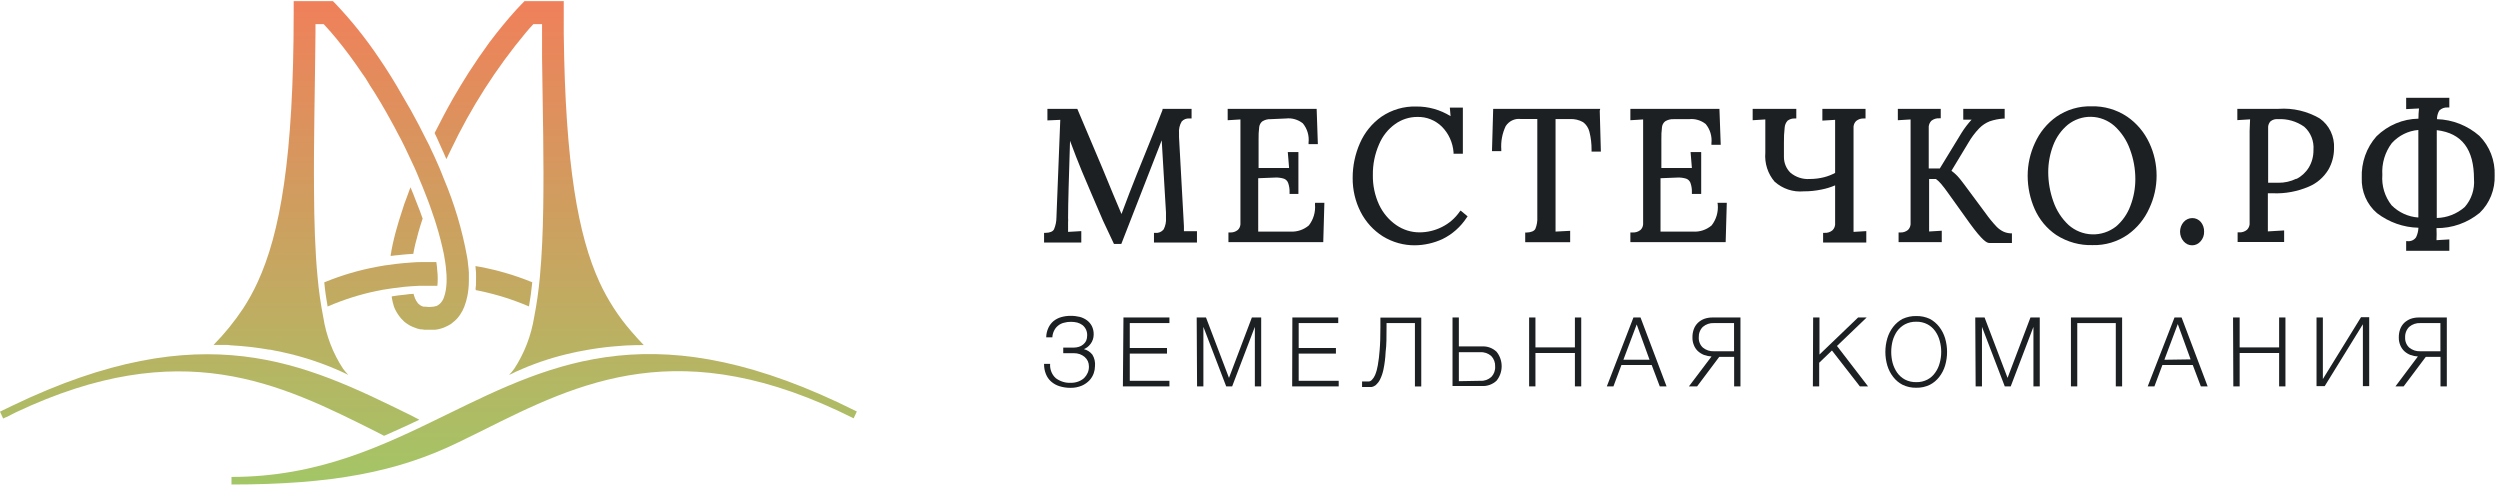 <svg width="236" height="46" viewBox="0 0 236 46" fill="none" xmlns="http://www.w3.org/2000/svg">
<path d="M21.853 45.022V45.737C31.28 45.737 37.498 44.579 43.316 41.734L45.455 40.686C54.694 36.068 64.249 31.288 80.584 39.489L80.883 38.845C62.084 29.419 52.411 34.127 42.161 39.139C36.199 42.05 30.098 45.022 21.853 45.022Z" fill="url(#paint0_linear)"/>
<path d="M0.567 39.378H0.604L1.497 38.923C17.116 31.543 26.43 36.206 35.44 40.719L36.252 41.141L36.397 41.08C37.247 40.714 38.092 40.32 38.926 39.932L39.589 39.622L38.717 39.172C28.713 34.26 19.228 29.63 1.208 38.274L0.267 38.729L0 38.862L0.299 39.511L0.567 39.378Z" fill="url(#paint1_linear)"/>
<path d="M39.07 23.658C39.108 23.486 39.15 23.309 39.188 23.104C39.375 22.328 39.61 21.496 39.899 20.625L39.84 20.481C39.771 20.293 39.712 20.115 39.642 19.927C39.487 19.516 39.327 19.112 39.156 18.685L39.006 18.297C38.92 18.097 38.83 17.892 38.749 17.681C38.621 18.014 38.498 18.346 38.375 18.696C38.307 18.877 38.238 19.062 38.167 19.25C38.049 19.599 37.931 19.96 37.824 20.32L37.648 20.875C37.594 21.063 37.546 21.246 37.487 21.429C37.272 22.158 37.093 22.899 36.953 23.647C36.953 23.78 36.905 23.908 36.883 24.035V24.163C37.151 24.13 37.418 24.091 37.68 24.074C38.124 24.024 38.568 23.985 39.017 23.963C39.017 23.952 39.044 23.797 39.07 23.658Z" fill="url(#paint2_linear)"/>
<path d="M41.765 14.177C41.8 14.239 41.831 14.304 41.856 14.371C41.888 14.438 41.925 14.521 41.952 14.593C41.979 14.665 42.075 14.87 42.139 15.02C42.273 14.731 42.412 14.465 42.551 14.166C44.45 10.172 46.833 6.445 49.641 3.076L49.999 2.66C50.117 2.538 50.24 2.4 50.352 2.278H51.17C51.17 3.22 51.17 4.146 51.17 5.1C51.17 5.217 51.17 5.327 51.17 5.438C51.24 10.512 51.352 15.319 51.282 19.572C51.245 21.967 51.149 24.18 50.962 26.176C50.846 27.436 50.668 28.689 50.427 29.929C50.146 31.675 49.506 33.337 48.55 34.803C48.397 35.015 48.229 35.215 48.047 35.402C48.47 35.191 48.892 34.992 49.325 34.814C50.844 34.166 52.418 33.663 54.025 33.312C54.357 33.234 54.683 33.168 55.009 33.112C55.975 32.924 56.949 32.787 57.929 32.702C58.319 32.663 58.699 32.635 59.073 32.613C59.656 32.585 60.212 32.574 60.768 32.574C60.372 32.164 59.987 31.737 59.618 31.31C58.386 29.9 57.359 28.31 56.571 26.591C54.587 22.239 53.362 15.569 53.218 3.187V3.01C53.218 2.416 53.218 1.812 53.218 1.186V0.11H49.507C49.469 0.146 49.433 0.185 49.4 0.226L49.203 0.426C49.047 0.581 48.892 0.748 48.737 0.919C47.898 1.84 47.048 2.882 46.208 3.991C45.545 4.895 44.882 5.865 44.23 6.874C43.745 7.64 43.269 8.425 42.802 9.231C42.187 10.307 41.588 11.449 41.027 12.558L41.214 12.946C41.407 13.362 41.588 13.767 41.765 14.177Z" fill="url(#paint3_linear)"/>
<path d="M21.848 32.602C23.039 32.667 24.226 32.802 25.403 33.007C25.574 33.007 25.729 33.057 25.895 33.09C27.848 33.453 29.758 34.027 31.595 34.803C32.023 34.981 32.456 35.18 32.878 35.391C32.703 35.207 32.539 35.013 32.386 34.809C31.425 33.346 30.786 31.682 30.515 29.935C30.271 28.691 30.092 27.434 29.98 26.17C29.745 23.736 29.659 20.958 29.643 17.942C29.601 13.417 29.734 8.372 29.782 3.082C29.782 2.816 29.782 2.527 29.782 2.278H30.558L31.237 3.032C31.403 3.22 31.568 3.415 31.729 3.614C32.606 4.679 33.431 5.789 34.199 6.941C34.407 7.229 34.6 7.495 34.782 7.828C34.964 8.161 35.172 8.427 35.354 8.732C35.536 9.037 35.734 9.342 35.915 9.652C36.279 10.273 36.643 10.9 36.985 11.538C37.161 11.854 37.338 12.175 37.493 12.491C38.027 13.445 38.471 14.415 38.915 15.369L39.129 15.824C39.198 15.99 39.273 16.156 39.343 16.317C39.423 16.506 39.503 16.689 39.573 16.872C39.642 17.055 39.787 17.365 39.883 17.615C39.979 17.864 40.129 18.213 40.236 18.507C40.321 18.712 40.396 18.918 40.471 19.117C40.546 19.317 40.605 19.466 40.669 19.672C40.692 19.726 40.711 19.781 40.728 19.838C40.77 19.96 40.813 20.076 40.845 20.187C40.974 20.531 41.081 20.88 41.182 21.208C41.474 22.143 41.719 23.095 41.915 24.058C41.957 24.302 41.995 24.546 42.032 24.778C42.07 25.011 42.102 25.266 42.112 25.499C42.146 25.771 42.162 26.046 42.161 26.32C42.161 26.569 42.161 26.808 42.129 27.029C42.109 27.269 42.07 27.507 42.011 27.739C41.977 27.871 41.936 28.001 41.888 28.127C41.806 28.34 41.678 28.53 41.514 28.682C41.413 28.777 41.297 28.852 41.171 28.904C41.145 28.908 41.118 28.908 41.091 28.904C41.025 28.931 40.954 28.948 40.883 28.954C40.761 28.972 40.637 28.981 40.514 28.981C40.399 28.981 40.285 28.972 40.172 28.954C40.158 28.959 40.143 28.959 40.129 28.954C40.066 28.957 40.004 28.953 39.942 28.942C39.867 28.919 39.795 28.888 39.728 28.848C39.658 28.808 39.593 28.76 39.535 28.704C39.49 28.674 39.452 28.634 39.423 28.588C39.316 28.452 39.23 28.301 39.166 28.139C39.123 28.039 39.092 27.928 39.054 27.811C39.056 27.787 39.056 27.763 39.054 27.739C38.797 27.739 38.519 27.778 38.289 27.811C37.851 27.85 37.413 27.906 36.985 27.978V28.089C37.033 28.378 37.101 28.663 37.188 28.942L37.3 29.203C37.457 29.528 37.657 29.828 37.894 30.096C37.982 30.197 38.076 30.291 38.177 30.379C38.257 30.44 38.337 30.506 38.423 30.561C38.59 30.681 38.769 30.78 38.958 30.855C39.098 30.916 39.241 30.97 39.386 31.016C39.48 31.046 39.577 31.07 39.674 31.088C39.712 31.092 39.749 31.092 39.787 31.088L40.059 31.127H40.134C40.262 31.136 40.391 31.136 40.519 31.127H41.097C41.278 31.106 41.456 31.069 41.631 31.016C41.795 30.969 41.954 30.908 42.107 30.833C42.262 30.762 42.412 30.68 42.556 30.589L42.626 30.539L42.754 30.434C43.024 30.23 43.258 29.979 43.444 29.691C43.602 29.459 43.733 29.207 43.834 28.942C43.955 28.622 44.05 28.292 44.118 27.956C44.164 27.732 44.198 27.506 44.219 27.279C44.247 27.038 44.261 26.796 44.262 26.553C44.262 26.287 44.262 25.998 44.262 25.743C44.252 25.498 44.229 25.254 44.192 25.011C44.173 24.762 44.141 24.514 44.096 24.268C43.637 21.718 42.896 19.23 41.888 16.855C41.813 16.666 41.743 16.489 41.669 16.3L41.471 15.818C41.369 15.585 41.278 15.374 41.182 15.164C41.038 14.842 40.899 14.521 40.738 14.205C40.674 14.049 40.605 13.911 40.535 13.755L40.332 13.362L40.049 12.807C39.888 12.486 39.722 12.153 39.557 11.837C39.391 11.521 39.204 11.199 39.033 10.867C38.861 10.534 38.69 10.235 38.498 9.918C38.306 9.602 38.15 9.292 37.963 8.993C37.268 7.762 36.53 6.581 35.771 5.472C34.565 3.677 33.216 1.989 31.739 0.426L31.435 0.11H27.724V1.186C27.724 14.914 26.435 22.05 24.323 26.63C23.93 27.491 23.474 28.319 22.96 29.109C22.135 30.351 21.196 31.507 20.158 32.563C20.586 32.563 21.024 32.563 21.473 32.563L21.848 32.602Z" fill="url(#paint4_linear)"/>
<path d="M35.964 25.117L35.509 25.2C33.874 25.507 32.271 25.978 30.724 26.608L30.611 26.653C30.686 27.457 30.799 28.216 30.927 28.937C30.957 28.919 30.99 28.904 31.023 28.893C32.475 28.272 33.981 27.796 35.52 27.473C35.916 27.39 36.322 27.318 36.728 27.262C36.98 27.218 37.263 27.185 37.504 27.163C37.926 27.096 38.354 27.052 38.782 27.024L39.562 26.98H41.289C41.311 26.759 41.322 26.537 41.321 26.314C41.323 26.04 41.307 25.766 41.273 25.494C41.273 25.261 41.225 25.022 41.193 24.773C41.195 24.768 41.197 24.762 41.197 24.756C41.197 24.75 41.195 24.745 41.193 24.74H39.888C39.551 24.74 39.22 24.74 38.878 24.779C38.535 24.817 38.343 24.812 38.092 24.839C37.648 24.878 37.204 24.934 36.766 25C36.498 25.028 36.226 25.061 35.964 25.117Z" fill="url(#paint5_linear)"/>
<path d="M44.904 27.384L45.337 27.473C46.877 27.796 48.384 28.27 49.839 28.887L49.935 28.926C50.058 28.211 50.17 27.451 50.245 26.647L50.138 26.603C48.59 25.977 46.987 25.507 45.353 25.2L44.882 25.117C44.909 25.322 44.925 25.532 44.936 25.727C44.946 25.921 44.936 26.281 44.936 26.536C44.936 26.791 44.936 27.024 44.893 27.262C44.909 27.307 44.909 27.351 44.904 27.384Z" fill="url(#paint6_linear)"/>
<path d="M111.738 20.896L111.299 12.934V12.597C111.263 12.202 111.352 11.805 111.553 11.467C111.646 11.365 111.76 11.287 111.886 11.238C112.013 11.189 112.148 11.171 112.283 11.185H112.485V10.274H109.744V10.374C109.278 11.577 108.725 12.98 108.092 14.528C107.539 15.877 107.047 17.116 106.616 18.227L105.869 20.204C105.413 19.138 104.806 17.681 104.06 15.859L101.696 10.274H98.876V11.367L100.089 11.313L99.728 20.514C99.728 20.903 99.65 21.287 99.5 21.644C99.386 21.862 99.114 21.971 98.701 21.981H98.56V22.892H102.074V21.817L100.827 21.89C100.827 21.598 100.827 21.279 100.827 20.979C100.839 20.845 100.839 20.711 100.827 20.578C100.827 19.129 100.906 16.733 101.011 13.29C101.38 14.292 101.758 15.257 102.136 16.177C102.628 17.362 103.304 18.91 104.13 20.842L105.158 23.028H105.852L109.665 13.244L110.069 20.058C110.069 20.177 110.069 20.341 110.069 20.559C110.098 20.938 110.022 21.318 109.849 21.653C109.757 21.77 109.637 21.861 109.503 21.918C109.368 21.975 109.221 21.997 109.076 21.981H108.935V22.892H112.994V21.826H111.764C111.771 21.516 111.763 21.206 111.738 20.896Z" fill="#1C2023"/>
<path d="M124.134 19.293C124.2 20.008 123.991 20.722 123.554 21.279C123.073 21.687 122.462 21.895 121.841 21.862H118.775C118.775 21.571 118.775 21.17 118.775 20.651V16.824L120.391 16.761C120.668 16.75 120.944 16.787 121.208 16.87C121.295 16.902 121.374 16.953 121.44 17.019C121.507 17.085 121.559 17.165 121.595 17.252C121.7 17.543 121.748 17.853 121.735 18.163V18.309H122.57V14.355H121.568L121.691 15.859H118.81V13.189C118.8 12.784 118.821 12.379 118.871 11.978C118.9 11.772 119.004 11.587 119.161 11.458C119.399 11.309 119.674 11.236 119.952 11.249L121.402 11.185C121.965 11.122 122.531 11.285 122.983 11.64C123.191 11.889 123.346 12.178 123.44 12.492C123.534 12.806 123.564 13.136 123.528 13.463V13.608H124.406L124.292 10.274H115.893V11.349L117.097 11.276C117.097 11.595 117.097 11.969 117.097 12.388V19.94C117.097 20.523 117.097 20.942 117.097 21.179C117.083 21.381 116.995 21.57 116.851 21.707C116.639 21.879 116.373 21.964 116.104 21.944H115.964V22.855H124.916L125.021 19.147H124.143L124.134 19.293Z" fill="#1C2023"/>
<path d="M137.795 19.976C137.365 20.597 136.791 21.095 136.126 21.425C135.466 21.759 134.742 21.933 134.009 21.935C133.227 21.937 132.463 21.699 131.812 21.252C131.115 20.772 130.554 20.108 130.187 19.329C129.782 18.451 129.58 17.488 129.598 16.514C129.585 15.515 129.786 14.526 130.187 13.617C130.509 12.848 131.032 12.189 131.698 11.713C132.315 11.271 133.048 11.036 133.798 11.039C134.654 11.014 135.484 11.342 136.108 11.95C136.749 12.591 137.142 13.453 137.215 14.373V14.51H138.094V10.155H136.864L136.934 10.966C135.955 10.359 134.833 10.043 133.692 10.055C132.532 10.021 131.388 10.354 130.415 11.012C129.525 11.635 128.819 12.502 128.377 13.517C127.922 14.546 127.688 15.665 127.692 16.797C127.68 17.917 127.94 19.023 128.447 20.013C128.933 20.959 129.656 21.751 130.538 22.308C131.458 22.874 132.509 23.167 133.578 23.156C134.468 23.145 135.347 22.947 136.161 22.573C137.092 22.121 137.887 21.416 138.463 20.532L138.542 20.423L137.883 19.876L137.795 19.976Z" fill="#1C2023"/>
<path d="M151.06 10.274H140.957L140.843 14.264H141.722V14.118C141.668 13.352 141.813 12.584 142.143 11.896C142.295 11.667 142.503 11.484 142.745 11.367C142.988 11.25 143.256 11.203 143.523 11.231H145.122V20.496C145.145 20.876 145.082 21.257 144.937 21.607C144.823 21.817 144.542 21.935 144.111 21.953H143.98V22.864H148.223V21.789L146.844 21.862C146.844 21.562 146.844 21.142 146.844 20.632V11.24H148.196C148.63 11.215 149.062 11.316 149.444 11.531C149.74 11.753 149.952 12.075 150.041 12.442C150.183 13.004 150.251 13.583 150.243 14.164V14.31H151.122L151.017 10.465L151.06 10.274Z" fill="#1C2023"/>
<path d="M162.156 19.293C162.222 20.008 162.014 20.722 161.577 21.279C161.084 21.698 160.455 21.907 159.819 21.862H156.753C156.753 21.571 156.753 21.17 156.753 20.651V16.824L158.37 16.761C158.646 16.75 158.922 16.787 159.187 16.87C159.273 16.902 159.352 16.953 159.419 17.019C159.485 17.085 159.538 17.165 159.574 17.252C159.679 17.543 159.726 17.853 159.714 18.163V18.309H160.593V14.355H159.591L159.714 15.859H156.833V13.189C156.823 12.784 156.843 12.379 156.894 11.978C156.923 11.772 157.027 11.587 157.184 11.458C157.422 11.31 157.697 11.238 157.975 11.249H159.433C159.997 11.186 160.563 11.349 161.014 11.704C161.222 11.952 161.378 12.242 161.471 12.556C161.565 12.87 161.595 13.2 161.559 13.526V13.672H162.437L162.314 10.274H153.907V11.349L155.111 11.276C155.111 11.595 155.111 11.969 155.111 12.388V19.94C155.111 20.523 155.111 20.942 155.111 21.179C155.097 21.381 155.009 21.57 154.865 21.707C154.652 21.879 154.386 21.964 154.118 21.944H153.907V22.855H162.903L163.009 19.147H162.13L162.156 19.293Z" fill="#1C2023"/>
<path d="M172.031 11.386L173.235 11.313C173.235 11.64 173.235 12.005 173.235 12.424V16.323C172.911 16.497 172.569 16.631 172.215 16.724C171.767 16.839 171.307 16.897 170.845 16.897C170.186 16.944 169.534 16.733 169.018 16.305C168.823 16.114 168.667 15.884 168.562 15.629C168.456 15.373 168.402 15.098 168.403 14.82V13.49C168.395 13.003 168.418 12.516 168.473 12.032C168.492 11.794 168.588 11.569 168.745 11.395C168.944 11.245 169.186 11.171 169.431 11.185H169.571V10.274H165.451V11.349L166.646 11.276C166.646 11.477 166.646 11.777 166.646 12.187C166.646 12.597 166.646 13.444 166.646 14.419C166.605 14.913 166.662 15.41 166.813 15.88C166.964 16.349 167.206 16.782 167.524 17.152C167.9 17.485 168.335 17.738 168.806 17.894C169.277 18.05 169.773 18.108 170.265 18.063C170.835 18.066 171.403 18.008 171.961 17.89C172.397 17.805 172.824 17.674 173.235 17.498V19.976C173.235 20.569 173.235 20.988 173.235 21.215C173.214 21.418 173.124 21.605 172.98 21.744C172.768 21.916 172.502 22.001 172.233 21.981H172.101V22.892H176.178V21.817L174.974 21.89C174.974 21.589 174.974 21.179 174.974 20.66V13.189C174.974 12.597 174.974 12.187 174.974 11.95C174.991 11.749 175.079 11.561 175.22 11.422C175.432 11.25 175.698 11.166 175.967 11.185H176.107V10.274H172.031V11.386Z" fill="#1C2023"/>
<path d="M189.136 21.871C188.883 21.752 188.654 21.585 188.459 21.379C188.091 20.989 187.751 20.572 187.44 20.131L185.534 17.562L185.253 17.189C185.099 16.982 184.935 16.784 184.761 16.596C184.593 16.422 184.411 16.264 184.216 16.123L185.789 13.517C186.084 12.999 186.441 12.522 186.852 12.096C187.133 11.812 187.468 11.592 187.836 11.449C188.248 11.309 188.676 11.224 189.109 11.194H189.241V10.274H185.332V11.294H186.122C185.773 11.673 185.458 12.085 185.182 12.524L183.118 15.904H182.072V13.171C182.072 12.579 182.072 12.169 182.072 11.932C182.096 11.733 182.183 11.547 182.318 11.404C182.534 11.232 182.803 11.148 183.074 11.167H183.206V10.274H179.156V11.349L180.359 11.276C180.359 11.595 180.359 11.969 180.359 12.388V19.94C180.359 20.523 180.359 20.942 180.359 21.179C180.342 21.38 180.255 21.568 180.113 21.707C179.901 21.879 179.635 21.964 179.367 21.944H179.226V22.855H183.302V21.78L182.108 21.853C182.108 21.552 182.108 21.152 182.108 20.623V16.897H182.749C182.935 17.031 183.104 17.191 183.25 17.371C183.443 17.599 183.68 17.899 183.944 18.282L185.973 21.115C187.124 22.691 187.546 22.937 187.783 22.937H189.926V22.026H189.786C189.562 22.014 189.342 21.962 189.136 21.871Z" fill="#1C2023"/>
<path d="M200.803 11.012C199.799 10.341 198.623 10.001 197.429 10.037C196.26 10.003 195.11 10.343 194.135 11.012C193.251 11.634 192.546 12.494 192.096 13.499C191.647 14.462 191.413 15.518 191.411 16.587C191.412 17.672 191.636 18.744 192.07 19.73C192.513 20.73 193.219 21.58 194.108 22.181C195.142 22.847 196.344 23.18 197.561 23.138C198.73 23.169 199.881 22.825 200.855 22.154C201.739 21.531 202.444 20.672 202.893 19.667C203.347 18.705 203.583 17.649 203.583 16.578C203.583 15.508 203.347 14.451 202.893 13.49C202.425 12.483 201.702 11.627 200.803 11.012ZM199.757 21.379C199.106 21.887 198.308 22.149 197.494 22.124C196.68 22.099 195.898 21.789 195.277 21.243C194.619 20.631 194.121 19.857 193.827 18.992C193.517 18.117 193.356 17.192 193.353 16.259C193.352 15.392 193.51 14.533 193.818 13.727C194.106 12.963 194.582 12.291 195.198 11.777C195.832 11.274 196.612 11.009 197.411 11.028C198.209 11.046 198.978 11.346 199.59 11.877C200.252 12.476 200.76 13.237 201.066 14.091C201.405 14.991 201.578 15.949 201.576 16.915C201.577 17.777 201.419 18.63 201.11 19.43C200.83 20.19 200.364 20.862 199.757 21.379Z" fill="#1C2023"/>
<path d="M206.944 20.587C206.791 20.587 206.641 20.621 206.502 20.685C206.362 20.75 206.238 20.843 206.135 20.96C205.917 21.21 205.797 21.535 205.797 21.871C205.797 22.208 205.917 22.533 206.135 22.782C206.235 22.9 206.358 22.995 206.496 23.06C206.634 23.125 206.783 23.158 206.935 23.158C207.086 23.158 207.236 23.125 207.374 23.06C207.512 22.995 207.634 22.9 207.734 22.782C207.957 22.537 208.077 22.209 208.068 21.871C208.078 21.539 207.968 21.214 207.761 20.96C207.659 20.839 207.534 20.743 207.392 20.679C207.251 20.614 207.098 20.583 206.944 20.587Z" fill="#1C2023"/>
<path d="M218.988 11.185C217.807 10.495 216.457 10.178 215.105 10.274H211.204V11.34L212.408 11.267C212.408 11.586 212.364 11.959 212.364 12.378V19.931C212.364 20.514 212.364 20.933 212.364 21.17C212.344 21.372 212.253 21.56 212.109 21.698C211.897 21.871 211.631 21.955 211.362 21.935H211.231V22.846H215.623V21.753L214.086 21.844C214.086 21.543 214.086 21.142 214.086 20.614V18.245H214.56C215.721 18.293 216.878 18.078 217.951 17.617C218.712 17.299 219.357 16.741 219.796 16.022C220.147 15.414 220.332 14.718 220.332 14.009C220.363 13.458 220.255 12.908 220.02 12.413C219.784 11.918 219.429 11.495 218.988 11.185ZM216.774 16.87C216.241 17.13 215.659 17.261 215.07 17.252C214.692 17.252 214.376 17.252 214.112 17.252V13.189C214.112 12.588 214.112 12.169 214.112 11.95C214.131 11.761 214.211 11.584 214.341 11.449C214.539 11.293 214.787 11.221 215.035 11.249C215.913 11.199 216.783 11.448 217.512 11.959C217.817 12.226 218.056 12.564 218.209 12.946C218.362 13.328 218.424 13.743 218.391 14.155C218.401 14.74 218.249 15.316 217.951 15.813C217.664 16.281 217.256 16.657 216.774 16.897V16.87Z" fill="#1C2023"/>
<path d="M234.055 12.825C232.929 11.846 231.517 11.29 230.049 11.249C230.051 10.967 230.123 10.691 230.26 10.447C230.365 10.339 230.492 10.256 230.632 10.204C230.771 10.152 230.92 10.133 231.068 10.146H231.217V9.235H227.141V10.301L228.353 10.238C228.319 10.558 228.302 10.88 228.3 11.203C226.825 11.226 225.412 11.821 224.338 12.87C223.392 13.937 222.893 15.349 222.95 16.797C222.925 17.429 223.043 18.058 223.293 18.636C223.543 19.213 223.919 19.721 224.391 20.122C225.526 20.988 226.892 21.469 228.3 21.498C228.288 21.815 228.211 22.126 228.072 22.409C227.98 22.535 227.858 22.634 227.718 22.696C227.578 22.759 227.424 22.782 227.273 22.764H227.141V23.675H231.217V22.6L230.005 22.673C230.024 22.294 230.024 21.913 230.005 21.534C231.482 21.551 232.921 21.043 234.081 20.095C234.549 19.644 234.917 19.095 235.161 18.483C235.406 17.871 235.52 17.212 235.496 16.551C235.521 15.86 235.406 15.171 235.158 14.529C234.909 13.887 234.534 13.306 234.055 12.825ZM232.667 19.548C231.927 20.192 230.997 20.556 230.031 20.578V12.287C232.421 12.57 233.545 14.109 233.545 16.897C233.584 17.378 233.525 17.862 233.374 18.318C233.223 18.774 232.982 19.193 232.667 19.548ZM225.788 13.508C226.446 12.788 227.338 12.347 228.292 12.269V20.532C227.347 20.47 226.454 20.064 225.77 19.384C225.129 18.579 224.814 17.547 224.892 16.505C224.825 15.426 225.144 14.359 225.788 13.508Z" fill="#1C2023"/>
<path d="M101.055 36.612C100.701 36.615 100.349 36.563 100.01 36.457C99.722 36.369 99.456 36.22 99.228 36.02C99.012 35.83 98.843 35.59 98.736 35.318C98.618 35.03 98.559 34.72 98.56 34.407V34.352H99.131C99.113 34.605 99.152 34.858 99.245 35.093C99.338 35.327 99.482 35.535 99.667 35.701C100.083 36.011 100.588 36.165 101.099 36.138C101.342 36.14 101.583 36.097 101.811 36.01C102.007 35.936 102.189 35.825 102.347 35.682C102.486 35.541 102.599 35.374 102.68 35.191C102.759 35.004 102.798 34.802 102.795 34.598C102.796 34.422 102.76 34.248 102.689 34.088C102.615 33.934 102.51 33.797 102.382 33.687C102.247 33.578 102.095 33.492 101.934 33.432C101.753 33.369 101.562 33.338 101.371 33.341H100.37V32.813H101.371C101.532 32.812 101.692 32.788 101.846 32.74C101.994 32.697 102.131 32.622 102.25 32.521C102.366 32.428 102.462 32.31 102.531 32.175C102.597 32.017 102.63 31.846 102.628 31.674C102.637 31.485 102.602 31.297 102.525 31.126C102.448 30.954 102.333 30.805 102.188 30.69C102.042 30.582 101.878 30.502 101.705 30.453C101.509 30.405 101.309 30.381 101.108 30.38C100.876 30.377 100.646 30.407 100.423 30.471C100.224 30.519 100.038 30.613 99.878 30.745C99.723 30.869 99.597 31.028 99.509 31.209C99.409 31.407 99.352 31.624 99.342 31.847H98.762C98.766 31.531 98.838 31.22 98.973 30.936C99.087 30.692 99.252 30.477 99.456 30.307C99.673 30.135 99.921 30.008 100.185 29.934C100.472 29.853 100.767 29.813 101.064 29.816C101.36 29.812 101.655 29.846 101.942 29.916C102.185 29.982 102.414 30.093 102.619 30.244C102.809 30.388 102.965 30.575 103.076 30.79C103.193 31.036 103.251 31.308 103.243 31.583C103.243 31.744 103.217 31.905 103.164 32.057C103.115 32.201 103.043 32.337 102.953 32.457C102.867 32.574 102.766 32.678 102.654 32.767C102.551 32.845 102.438 32.909 102.32 32.959C102.634 33.038 102.914 33.22 103.12 33.478C103.32 33.802 103.406 34.188 103.366 34.571C103.363 34.795 103.325 35.016 103.251 35.227C103.165 35.474 103.031 35.701 102.856 35.892C102.651 36.11 102.406 36.283 102.136 36.402C101.793 36.547 101.425 36.618 101.055 36.612Z" fill="#1C2023"/>
<path d="M106.054 29.97H110.394V30.499H106.651V32.849H110.165V33.377H106.651V35.947H110.394V36.475H106.001L106.054 29.97Z" fill="#1C2023"/>
<path d="M112.968 29.97H113.846L116.016 35.673L118.177 29.97H119.056V36.475H118.458V30.854L116.315 36.475H115.753L113.6 30.854V36.475H113.003L112.968 29.97Z" fill="#1C2023"/>
<path d="M121.999 29.97H126.33V30.499H122.596V32.849H126.111V33.377H122.596V35.947H126.374V36.475H121.981L121.999 29.97Z" fill="#1C2023"/>
<path d="M128.579 36.53V36.01C128.652 36.019 128.726 36.019 128.799 36.01H129.238C129.347 35.991 129.446 35.933 129.519 35.846C129.642 35.718 129.74 35.566 129.809 35.4C129.929 35.108 130.015 34.802 130.064 34.489C130.148 34.01 130.206 33.526 130.24 33.04C130.292 32.457 130.31 31.738 130.31 30.89V29.979H134.167V36.484H133.569V30.499H130.89V30.854C130.89 31.765 130.89 32.594 130.802 33.241C130.778 33.789 130.711 34.335 130.6 34.871C130.532 35.211 130.419 35.539 130.266 35.846C130.167 36.036 130.036 36.205 129.879 36.347C129.764 36.441 129.628 36.504 129.484 36.53H128.579Z" fill="#1C2023"/>
<path d="M137.118 29.97H137.716V32.703H139.903C140.152 32.687 140.402 32.723 140.638 32.809C140.873 32.895 141.09 33.029 141.274 33.204C141.586 33.586 141.757 34.071 141.757 34.571C141.757 35.071 141.586 35.556 141.274 35.938C141.088 36.111 140.872 36.244 140.637 36.33C140.402 36.416 140.152 36.453 139.903 36.439H137.118V29.97ZM139.754 35.947C139.94 35.959 140.126 35.933 140.303 35.871C140.479 35.808 140.642 35.71 140.782 35.582C140.906 35.454 141.002 35.3 141.064 35.131C141.126 34.961 141.153 34.779 141.142 34.598C141.151 34.415 141.122 34.232 141.059 34.061C140.995 33.89 140.898 33.735 140.773 33.605C140.487 33.353 140.119 33.226 139.745 33.25H137.716V35.983L139.754 35.947Z" fill="#1C2023"/>
<path d="M144.349 29.97H144.946V32.794H148.671V29.97H149.268V36.475H148.671V33.323H144.946V36.475H144.349V29.97Z" fill="#1C2023"/>
<path d="M154.197 29.97H154.865L157.324 36.475H156.683L155.919 34.453H153.064L152.308 36.475H151.684L154.197 29.97ZM155.717 33.961L154.504 30.626L153.248 33.961H155.717Z" fill="#1C2023"/>
<path d="M161.568 33.651C161.325 33.637 161.086 33.588 160.856 33.505C160.647 33.422 160.454 33.302 160.285 33.15C160.12 32.997 159.991 32.807 159.907 32.594C159.808 32.359 159.76 32.104 159.767 31.847C159.762 31.58 159.807 31.314 159.899 31.064C159.982 30.838 160.115 30.636 160.285 30.471C160.459 30.308 160.662 30.182 160.883 30.098C161.135 30.011 161.399 29.968 161.664 29.97H164.3V36.475H163.703V33.687H162.297L160.206 36.475H159.433L161.568 33.651ZM163.694 33.159V30.499H161.796C161.417 30.477 161.044 30.604 160.751 30.854C160.622 30.981 160.52 31.136 160.454 31.307C160.387 31.479 160.357 31.663 160.364 31.847C160.354 32.028 160.384 32.209 160.451 32.376C160.518 32.543 160.62 32.692 160.751 32.813C161.047 33.056 161.419 33.179 161.796 33.159H163.694Z" fill="#1C2023"/>
<path d="M171.161 29.97H171.759V33.469L175.404 29.97H176.213L173.41 32.658L176.344 36.475H175.571L172.936 33.086L171.732 34.243V36.475H171.135L171.161 29.97Z" fill="#1C2023"/>
<path d="M180.895 36.603C180.447 36.613 180.002 36.517 179.595 36.32C179.254 36.143 178.954 35.891 178.717 35.582C178.468 35.264 178.28 34.899 178.163 34.507C177.917 33.67 177.917 32.776 178.163 31.938C178.28 31.544 178.468 31.176 178.717 30.854C178.957 30.545 179.256 30.291 179.595 30.107C180.004 29.918 180.448 29.824 180.895 29.834C181.34 29.823 181.781 29.917 182.187 30.107C182.526 30.291 182.825 30.545 183.065 30.854C183.314 31.176 183.502 31.544 183.619 31.938C183.865 32.776 183.865 33.67 183.619 34.507C183.502 34.899 183.314 35.264 183.065 35.582C182.827 35.891 182.528 36.143 182.187 36.32C181.783 36.518 181.341 36.614 180.895 36.603ZM180.895 36.074C181.264 36.084 181.629 36 181.958 35.828C182.249 35.673 182.499 35.448 182.687 35.172C182.883 34.9 183.026 34.59 183.109 34.261C183.205 33.921 183.252 33.568 183.25 33.214C183.25 32.862 183.203 32.513 183.109 32.175C183.024 31.847 182.881 31.538 182.687 31.264C182.496 30.993 182.246 30.772 181.958 30.617C181.629 30.445 181.264 30.361 180.895 30.371C180.524 30.361 180.156 30.445 179.824 30.617C179.535 30.774 179.283 30.995 179.086 31.264C178.897 31.541 178.755 31.849 178.664 32.175C178.577 32.514 178.533 32.863 178.532 33.214C178.531 33.567 178.575 33.92 178.664 34.261C178.754 34.587 178.897 34.895 179.086 35.172C179.28 35.447 179.532 35.671 179.824 35.828C180.156 36 180.524 36.084 180.895 36.074Z" fill="#1C2023"/>
<path d="M186.465 29.97H187.344L189.514 35.673L191.675 29.97H192.553V36.475H191.956V30.854L189.812 36.475H189.25L187.098 30.854V36.475H186.5L186.465 29.97Z" fill="#1C2023"/>
<path d="M195.496 29.97H200.328V36.475H199.731V30.499H196.094V36.475H195.496V29.97Z" fill="#1C2023"/>
<path d="M205.274 29.97H205.942L208.402 36.475H207.76L206.996 34.453H204.132L203.377 36.475H202.744L205.274 29.97ZM206.794 33.924L205.582 30.59L204.317 33.961L206.794 33.924Z" fill="#1C2023"/>
<path d="M210.8 29.97H211.424V32.794H215.149V29.97H215.746V36.475H215.149V33.323H211.424V36.475H210.826L210.8 29.97Z" fill="#1C2023"/>
<path d="M218.68 29.97H219.278V35.783L222.88 29.943H223.653V36.448H223.056V30.608L219.454 36.448H218.68V29.97Z" fill="#1C2023"/>
<path d="M228.248 33.651C228.005 33.637 227.766 33.588 227.536 33.505C227.327 33.422 227.134 33.302 226.965 33.15C226.803 32.994 226.674 32.805 226.587 32.594C226.488 32.359 226.44 32.104 226.447 31.847C226.442 31.58 226.487 31.314 226.578 31.064C226.662 30.838 226.794 30.636 226.965 30.471C227.141 30.31 227.343 30.184 227.562 30.098C227.814 30.011 228.079 29.968 228.344 29.97H230.98V36.475H230.382V33.687H228.994L226.904 36.475H226.13L228.248 33.651ZM230.374 33.159V30.499H228.476C228.097 30.479 227.725 30.605 227.431 30.854C227.302 30.981 227.2 31.136 227.134 31.307C227.067 31.479 227.036 31.663 227.044 31.847C227.034 32.028 227.064 32.209 227.131 32.376C227.198 32.543 227.3 32.692 227.431 32.813C227.728 33.055 228.099 33.178 228.476 33.159H230.374Z" fill="#1C2023"/>
<defs>
<linearGradient id="paint0_linear" x1="40.442" y1="0.11" x2="40.442" y2="45.737" gradientUnits="userSpaceOnUse">
<stop stop-color="#F0805A"/>
<stop offset="1" stop-color="#A3C666"/>
</linearGradient>
<linearGradient id="paint1_linear" x1="40.442" y1="0.11" x2="40.442" y2="45.737" gradientUnits="userSpaceOnUse">
<stop stop-color="#F0805A"/>
<stop offset="1" stop-color="#A3C666"/>
</linearGradient>
<linearGradient id="paint2_linear" x1="40.442" y1="0.11" x2="40.442" y2="45.737" gradientUnits="userSpaceOnUse">
<stop stop-color="#F0805A"/>
<stop offset="1" stop-color="#A3C666"/>
</linearGradient>
<linearGradient id="paint3_linear" x1="40.442" y1="0.11" x2="40.442" y2="45.737" gradientUnits="userSpaceOnUse">
<stop stop-color="#F0805A"/>
<stop offset="1" stop-color="#A3C666"/>
</linearGradient>
<linearGradient id="paint4_linear" x1="40.442" y1="0.11" x2="40.442" y2="45.737" gradientUnits="userSpaceOnUse">
<stop stop-color="#F0805A"/>
<stop offset="1" stop-color="#A3C666"/>
</linearGradient>
<linearGradient id="paint5_linear" x1="40.442" y1="0.11" x2="40.442" y2="45.737" gradientUnits="userSpaceOnUse">
<stop stop-color="#F0805A"/>
<stop offset="1" stop-color="#A3C666"/>
</linearGradient>
<linearGradient id="paint6_linear" x1="40.442" y1="0.11" x2="40.442" y2="45.737" gradientUnits="userSpaceOnUse">
<stop stop-color="#F0805A"/>
<stop offset="1" stop-color="#A3C666"/>
</linearGradient>
</defs>
</svg>
